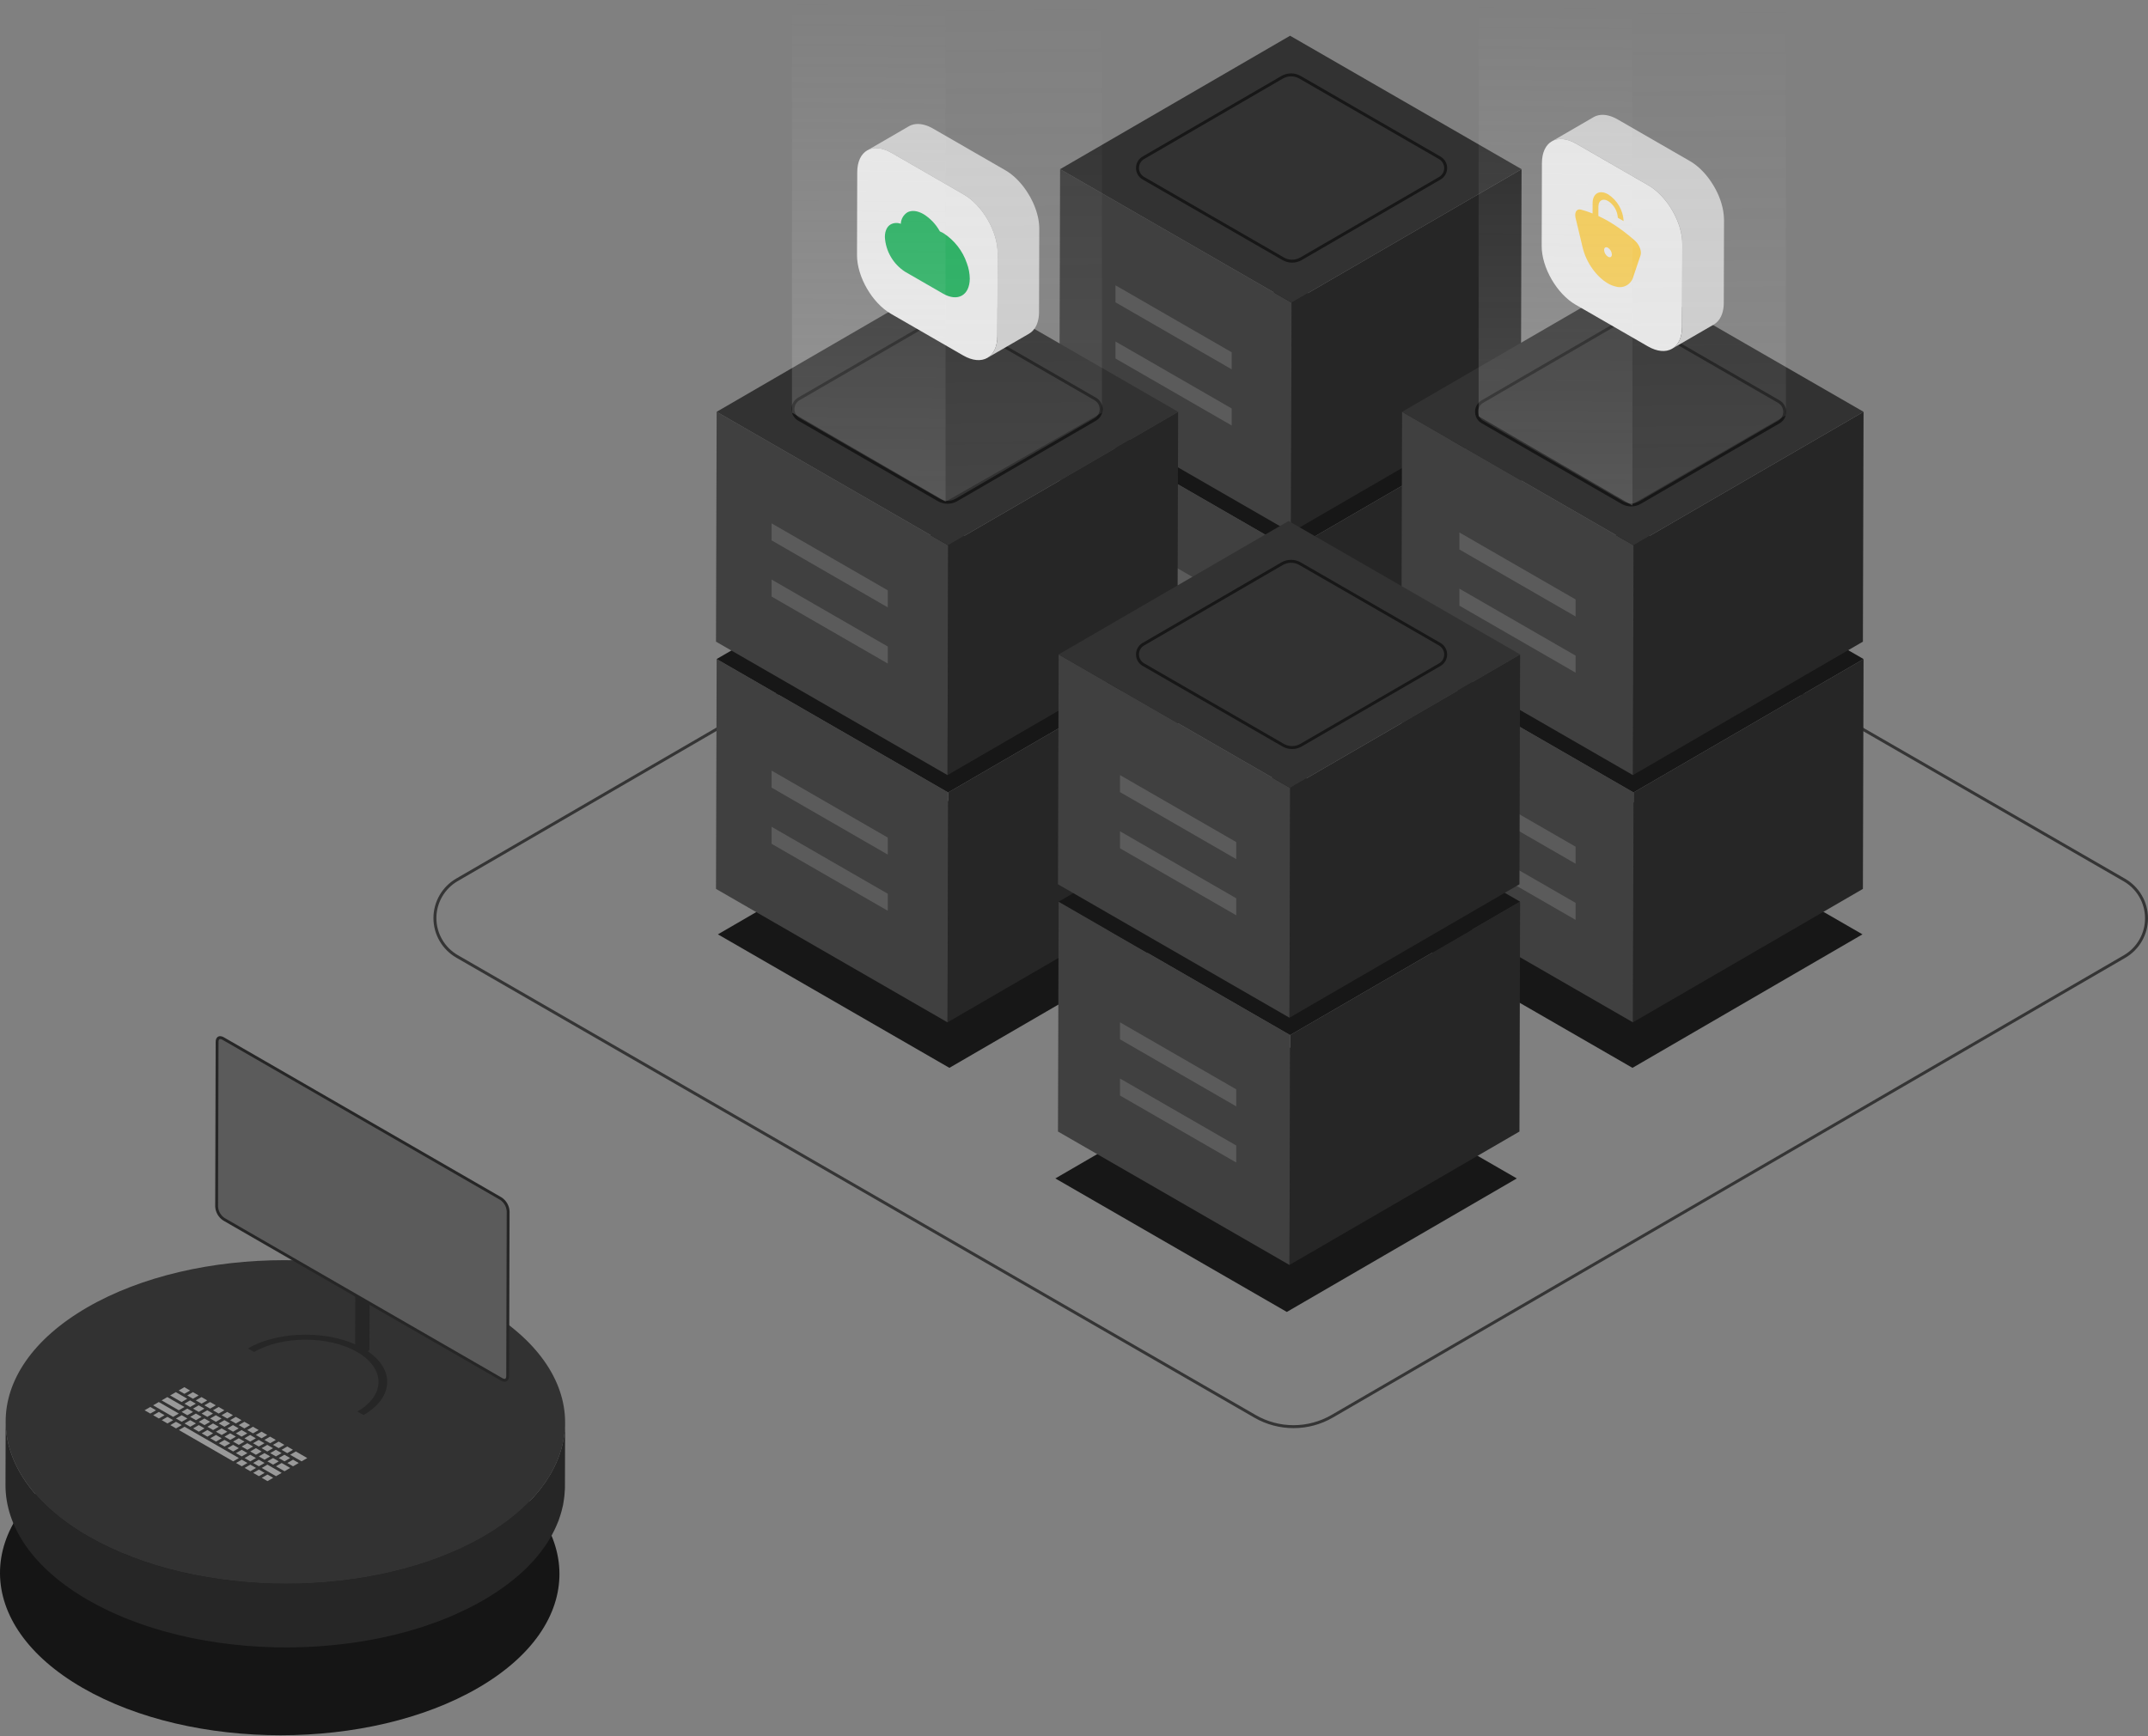 <svg width="783" height="633" viewBox="0 0 783 633" fill="none" xmlns="http://www.w3.org/2000/svg">
    <rect x="0" y="0" width="783" height="633" fill="#808080" stroke="none"/>
    <path d="M552.915 429.678L469.079 478.357L384.695 429.679L468.531 381L552.915 429.678Z" fill="#171717"/>
    <path d="M678.915 340.678L595.079 389.357L510.695 340.679L594.531 292L678.915 340.678Z" fill="#171717"/>
    <path d="M429.915 340.678L346.079 389.357L261.695 340.679L345.531 292L429.915 340.678Z" fill="#171717"/>
    <path d="M173.829 531.999C213.783 555.04 213.993 592.388 174.308 615.422C134.613 638.463 70.052 638.463 30.096 615.422C-9.849 592.39 -10.06 555.04 29.635 531.999C69.321 508.967 133.883 508.967 173.829 531.999Z" fill="#151515"/>
    <path d="M471.524 520.721C466.52 520.725 461.603 519.413 457.267 516.917L166.348 349.189C163.813 347.728 161.708 345.627 160.243 343.097C158.778 340.567 158.004 337.697 158 334.774C157.996 331.852 158.761 328.979 160.219 326.445C161.677 323.911 163.776 321.804 166.307 320.336L455.15 152.712C459.491 150.2 464.419 148.874 469.436 148.867C474.454 148.86 479.385 150.172 483.734 152.671L774.653 320.4C777.187 321.861 779.292 323.962 780.758 326.492C782.223 329.022 782.996 331.893 783 334.815C783.005 337.738 782.239 340.61 780.781 343.144C779.323 345.678 777.224 347.785 774.693 349.254L485.85 516.877C481.498 519.399 476.555 520.725 471.524 520.721ZM469.477 149.942C464.635 149.939 459.879 151.215 455.69 153.641L166.848 321.266C164.481 322.64 162.517 324.611 161.153 326.981C159.789 329.352 159.073 332.039 159.077 334.773C159.081 337.507 159.805 340.192 161.175 342.559C162.546 344.925 164.515 346.891 166.886 348.258L457.806 515.987C461.99 518.391 466.735 519.653 471.563 519.646C476.391 519.639 481.131 518.363 485.309 515.947L774.154 348.323C776.521 346.949 778.485 344.978 779.849 342.608C781.213 340.237 781.929 337.55 781.925 334.815C781.921 332.081 781.197 329.396 779.826 327.03C778.455 324.663 776.485 322.697 774.114 321.331L483.196 153.603C479.024 151.201 474.293 149.939 469.477 149.942Z" fill="#353535"/>
    <path d="M554.65 151.836L554.413 235.648L470.577 284.3L470.815 200.489L554.65 151.836Z" fill="#262626"/>
    <path d="M470.815 200.489L470.577 284.3L386.193 235.649L386.431 151.836L470.815 200.489Z" fill="#404040"/>
    <path d="M554.65 151.837L470.815 200.489L386.431 151.837L470.267 103.184L554.65 151.837Z" fill="#171717"/>
    <path d="M554.65 61.682L554.413 145.495L470.577 194.147L470.815 110.334L554.65 61.682Z" fill="#262626"/>
    <path d="M470.815 110.334L470.577 194.147L386.193 145.496L386.431 61.683L470.815 110.334Z" fill="#404040"/>
    <path d="M554.65 61.682L470.815 110.334L386.431 61.683L470.267 13.031L554.65 61.682Z" fill="#323232"/>
    <path d="M679.312 240.297L679.074 324.11L595.239 372.762L595.477 288.949L679.312 240.297Z" fill="#262626"/>
    <path d="M595.477 288.949L595.239 372.762L510.854 324.111L511.093 240.298L595.477 288.949Z" fill="#404040"/>
    <path d="M679.312 240.297L595.477 288.949L511.093 240.298L594.929 191.646L679.312 240.297Z" fill="#171717"/>
    <path d="M679.312 150.149L679.074 233.962L595.239 282.614L595.477 198.801L679.312 150.149Z" fill="#262626"/>
    <path d="M595.477 198.801L595.239 282.614L510.854 233.963L511.093 150.15L595.477 198.801Z" fill="#404040"/>
    <path d="M679.312 150.149L595.477 198.801L511.093 150.15L594.929 101.498L679.312 150.149Z" fill="#323232"/>
    <path d="M429.457 240.297L429.219 324.11L345.384 372.762L345.622 288.949L429.457 240.297Z" fill="#262626"/>
    <path d="M345.622 288.949L345.384 372.762L261 324.111L261.238 240.298L345.622 288.949Z" fill="#404040"/>
    <path d="M429.457 240.297L345.622 288.949L261.238 240.298L345.073 191.646L429.457 240.297Z" fill="#171717"/>
    <path d="M448.979 128.443V134.66L406.626 110.233V104.027L448.979 128.443Z" fill="#5B5B5B"/>
    <path d="M448.979 148.933V155.14L406.626 130.723V124.517L448.979 148.933Z" fill="#5B5B5B"/>
    <path d="M448.979 218.601V224.807L406.626 200.38V194.174L448.979 218.601Z" fill="#5B5B5B"/>
    <path d="M448.979 239.081V245.287L406.626 220.87V214.664L448.979 239.081Z" fill="#F2F2F2"/>
    <path d="M429.457 150.149L429.219 233.962L345.384 282.614L345.622 198.801L429.457 150.149Z" fill="#262626"/>
    <path d="M345.622 198.801L345.384 282.614L261 233.963L261.238 150.15L345.622 198.801Z" fill="#404040"/>
    <path d="M429.457 150.149L345.622 198.801L261.238 150.15L345.073 101.498L429.457 150.149Z" fill="#323232"/>
    <path d="M574.341 218.563V224.78L531.989 200.353V194.147L574.341 218.563Z" fill="#5B5B5B"/>
    <path d="M574.341 239.054V245.26L531.989 220.844V214.637L574.341 239.054Z" fill="#5B5B5B"/>
    <path d="M574.341 308.721V314.927L531.989 290.5V284.294L574.341 308.721Z" fill="#5B5B5B"/>
    <path d="M574.341 329.201V335.407L531.989 310.991V304.784L574.341 329.201Z" fill="#5B5B5B"/>
    <path d="M554.117 328.762L553.879 412.575L470.043 461.227L470.281 377.414L554.117 328.762Z" fill="#262626"/>
    <path d="M470.281 377.414L470.043 461.227L385.66 412.576L385.897 328.763L470.281 377.414Z" fill="#404040"/>
    <path d="M554.117 328.762L470.281 377.414L385.896 328.763L469.732 280.111L554.117 328.762Z" fill="#171717"/>
    <path d="M554.117 238.614L553.879 322.427L470.043 371.079L470.281 287.266L554.117 238.614Z" fill="#262626"/>
    <path d="M470.281 287.266L470.043 371.079L385.66 322.428L385.897 238.615L470.281 287.266Z" fill="#404040"/>
    <path d="M554.117 238.614L470.281 287.266L385.896 238.615L469.732 189.963L554.117 238.614Z" fill="#323232"/>
    <path d="M323.615 215.24V221.457L281.263 197.029V190.823L323.615 215.24Z" fill="#5B5B5B"/>
    <path d="M323.615 235.73V241.936L281.263 217.52V211.314L323.615 235.73Z" fill="#5B5B5B"/>
    <path d="M323.615 305.398V311.604L281.263 287.177V280.97L323.615 305.398Z" fill="#5B5B5B"/>
    <path d="M323.615 325.877V332.084L281.263 307.667V301.461L323.615 325.877Z" fill="#5B5B5B"/>
    <path d="M450.633 307.03V313.247L408.281 288.82V282.614L450.633 307.03Z" fill="#5B5B5B"/>
    <path d="M450.633 327.521V333.727L408.281 309.311V303.104L450.633 327.521Z" fill="#5B5B5B"/>
    <path d="M450.633 397.188V403.395L408.281 378.967V372.761L450.633 397.188Z" fill="#5B5B5B"/>
    <path d="M450.633 417.668V423.874L408.281 399.458V393.251L450.633 417.668Z" fill="#5B5B5B"/>
    <path d="M594.591 184.65C593.36 184.652 592.15 184.329 591.083 183.714L540.118 154.33C539.382 153.905 538.771 153.296 538.346 152.561C537.921 151.827 537.696 150.994 537.695 150.145C537.694 149.297 537.916 148.463 538.339 147.728C538.762 146.992 539.371 146.38 540.106 145.954L590.693 116.596C591.762 115.978 592.974 115.652 594.209 115.65C595.443 115.648 596.657 115.971 597.727 116.585L648.693 145.97C649.429 146.394 650.04 147.004 650.465 147.739C650.891 148.473 651.115 149.307 651.116 150.155C651.117 151.004 650.895 151.838 650.472 152.573C650.049 153.309 649.439 153.921 648.704 154.347L598.117 183.705C597.046 184.325 595.83 184.651 594.591 184.65ZM594.219 116.725C593.171 116.724 592.141 117 591.234 117.526L540.646 146.883C540.075 147.215 539.601 147.691 539.272 148.263C538.943 148.835 538.77 149.484 538.771 150.144C538.772 150.803 538.947 151.452 539.278 152.023C539.608 152.594 540.084 153.068 540.656 153.398L591.621 182.779C592.527 183.299 593.554 183.572 594.599 183.57C595.644 183.569 596.67 183.293 597.575 182.77L648.169 153.414C648.741 153.083 649.215 152.607 649.544 152.035C649.874 151.462 650.046 150.814 650.045 150.154C650.044 149.494 649.87 148.845 649.539 148.274C649.208 147.703 648.732 147.228 648.159 146.898L597.194 117.515C596.289 116.995 595.263 116.722 594.219 116.725Z" fill="#171717"/>
    <path d="M471.001 273.114C469.77 273.116 468.56 272.793 467.493 272.178L416.525 242.798C415.789 242.374 415.178 241.764 414.753 241.029C414.327 240.295 414.103 239.461 414.102 238.613C414.1 237.764 414.323 236.93 414.746 236.195C415.169 235.459 415.779 234.847 416.513 234.421L467.101 205.063C468.17 204.446 469.383 204.12 470.618 204.119C471.853 204.117 473.066 204.44 474.137 205.056L525.098 234.435C525.834 234.859 526.445 235.469 526.871 236.204C527.296 236.938 527.521 237.772 527.522 238.62C527.523 239.469 527.301 240.302 526.877 241.038C526.454 241.774 525.845 242.386 525.11 242.812L474.522 272.169C473.453 272.788 472.238 273.114 471.001 273.114ZM470.627 205.189C469.579 205.189 468.55 205.465 467.643 205.99L417.056 235.348C416.485 235.68 416.011 236.155 415.682 236.728C415.352 237.3 415.18 237.948 415.18 238.608C415.181 239.268 415.356 239.916 415.687 240.487C416.017 241.059 416.493 241.533 417.065 241.863L468.032 271.248C468.938 271.768 469.965 272.041 471.01 272.039C472.055 272.038 473.082 271.761 473.986 271.238L524.574 241.881C525.145 241.55 525.619 241.074 525.949 240.502C526.278 239.929 526.451 239.281 526.45 238.621C526.449 237.961 526.274 237.312 525.943 236.741C525.612 236.17 525.136 235.695 524.564 235.365L473.599 205.982C472.695 205.462 471.671 205.188 470.627 205.189Z" fill="#171717"/>
    <path d="M345.415 183.681C344.184 183.682 342.973 183.36 341.906 182.745L290.94 153.361C290.205 152.936 289.594 152.326 289.168 151.592C288.743 150.858 288.519 150.024 288.518 149.176C288.516 148.328 288.738 147.494 289.162 146.758C289.585 146.023 290.194 145.411 290.928 144.985L341.516 115.627C342.585 115.009 343.797 114.683 345.032 114.681C346.267 114.68 347.48 115.002 348.551 115.617L399.516 145.001C400.252 145.425 400.864 146.035 401.289 146.769C401.715 147.504 401.939 148.337 401.941 149.186C401.942 150.034 401.72 150.868 401.297 151.604C400.873 152.34 400.264 152.951 399.529 153.378L399.258 152.913L399.529 153.378L348.941 182.736C347.87 183.356 346.653 183.682 345.415 183.681ZM345.043 115.756C343.994 115.755 342.964 116.032 342.058 116.557L291.472 145.914C290.901 146.246 290.427 146.721 290.098 147.294C289.769 147.866 289.596 148.514 289.597 149.174C289.597 149.834 289.772 150.482 290.103 151.053C290.433 151.625 290.909 152.099 291.481 152.429L342.447 181.815C343.353 182.335 344.38 182.608 345.425 182.606C346.47 182.605 347.497 182.328 348.401 181.805L398.988 152.446C399.559 152.115 400.033 151.639 400.362 151.067C400.691 150.495 400.864 149.846 400.863 149.186C400.862 148.526 400.687 147.878 400.356 147.307C400.026 146.736 399.55 146.261 398.978 145.931L348.012 116.547C347.109 116.028 346.085 115.755 345.043 115.756Z" fill="#171717"/>
    <path d="M471.001 95.761C469.77 95.763 468.56 95.439 467.493 94.825L416.525 65.444C415.789 65.02 415.178 64.41 414.753 63.675C414.328 62.941 414.103 62.108 414.102 61.259C414.101 60.41 414.323 59.577 414.747 58.841C415.17 58.105 415.78 57.494 416.514 57.067L467.101 27.711C468.17 27.092 469.382 26.766 470.617 26.764C471.852 26.762 473.066 27.085 474.137 27.7L525.098 57.085C525.834 57.509 526.445 58.119 526.87 58.853C527.295 59.588 527.52 60.421 527.521 61.269C527.522 62.117 527.3 62.951 526.877 63.687C526.454 64.422 525.844 65.034 525.11 65.46L474.527 94.818C473.455 95.438 472.239 95.764 471.001 95.761ZM470.628 27.835C469.58 27.834 468.55 28.111 467.644 28.637L417.056 57.997C416.485 58.328 416.011 58.804 415.682 59.376C415.352 59.948 415.179 60.597 415.18 61.257C415.181 61.917 415.356 62.565 415.687 63.136C416.017 63.707 416.493 64.182 417.065 64.512L468.032 93.896C468.937 94.417 469.965 94.69 471.01 94.689C472.055 94.687 473.081 94.411 473.986 93.888L524.573 64.531C525.145 64.2 525.619 63.724 525.948 63.151C526.277 62.579 526.45 61.931 526.449 61.271C526.448 60.611 526.273 59.963 525.942 59.392C525.611 58.82 525.136 58.346 524.564 58.016L473.599 28.631C472.696 28.112 471.671 27.838 470.628 27.839V27.835Z" fill="#171717"/>
    <path d="M378.834 82.934C378.834 82.735 378.819 82.535 378.806 82.335C378.806 82.243 378.792 82.151 378.784 82.059L378.774 81.941C378.774 81.871 378.765 81.801 378.758 81.726C378.739 81.524 378.716 81.322 378.69 81.119C378.665 80.913 378.634 80.705 378.602 80.496V80.478V80.452C378.572 80.259 378.539 80.065 378.502 79.87C378.461 79.655 378.418 79.44 378.371 79.225C378.353 79.148 378.334 79.07 378.317 78.994L378.284 78.858C378.263 78.764 378.242 78.67 378.219 78.575C378.165 78.356 378.107 78.136 378.045 77.917C378.001 77.757 377.953 77.594 377.905 77.436C377.896 77.406 377.888 77.376 377.878 77.346C377.869 77.316 377.862 77.29 377.854 77.262C377.788 77.047 377.72 76.832 377.648 76.617C377.576 76.402 377.504 76.195 377.427 75.984C377.413 75.945 377.398 75.906 377.383 75.867L377.347 75.771C377.298 75.64 377.249 75.508 377.199 75.378C377.12 75.175 377.039 74.975 376.956 74.774C376.896 74.63 376.832 74.486 376.77 74.344L376.738 74.269L376.702 74.185C376.614 73.985 376.523 73.785 376.429 73.587C376.326 73.372 376.22 73.149 376.112 72.932L376.06 72.833C376.039 72.79 376.016 72.747 375.993 72.704C375.905 72.53 375.818 72.358 375.726 72.186C375.612 71.971 375.489 71.763 375.37 71.552C375.308 71.444 375.249 71.337 375.186 71.229C375.161 71.187 375.138 71.144 375.113 71.102C375.006 70.917 374.885 70.742 374.773 70.564C374.608 70.296 374.45 70.026 374.272 69.767C374.245 69.725 374.22 69.681 374.192 69.64C373.94 69.263 373.679 68.887 373.41 68.528V68.522C373.23 68.278 373.045 68.035 372.858 67.798C372.706 67.605 372.552 67.415 372.396 67.227L372.386 67.216L372.379 67.206C372.221 67.017 372.061 66.83 371.899 66.646C371.738 66.462 371.576 66.287 371.416 66.108C371.39 66.08 371.362 66.053 371.336 66.025L371.252 65.938C371.138 65.817 371.024 65.695 370.907 65.577C370.735 65.4 370.56 65.228 370.384 65.059C370.33 65.008 370.276 64.959 370.221 64.909L370.097 64.793C370.011 64.713 369.925 64.631 369.838 64.553C369.655 64.388 369.471 64.228 369.285 64.071C369.205 64.004 369.124 63.94 369.043 63.873L368.917 63.765C368.855 63.716 368.795 63.664 368.734 63.616C368.553 63.474 368.372 63.335 368.189 63.201C368.057 63.105 367.926 63.012 367.793 62.92L367.717 62.866L367.649 62.818C367.475 62.699 367.299 62.583 367.122 62.47C366.946 62.358 366.771 62.25 366.598 62.148L366.475 62.077L340.15 46.9C340.018 46.823 339.886 46.749 339.755 46.678C339.585 46.587 339.415 46.499 339.246 46.414C339.138 46.361 339.03 46.312 338.922 46.262L338.841 46.223C338.808 46.209 338.776 46.192 338.745 46.178C338.577 46.106 338.411 46.035 338.247 45.963C338.079 45.896 337.912 45.833 337.746 45.775L337.661 45.747L337.573 45.729C337.46 45.692 337.348 45.653 337.236 45.622C337.063 45.57 336.892 45.523 336.723 45.481C336.641 45.461 336.56 45.444 336.48 45.426L336.372 45.402C336.319 45.392 336.264 45.378 336.215 45.367C336.03 45.331 335.849 45.301 335.67 45.278C335.562 45.263 335.454 45.255 335.346 45.244L335.231 45.232C335.195 45.232 335.158 45.224 335.123 45.222C334.926 45.208 334.731 45.201 334.54 45.202C334.455 45.202 334.373 45.211 334.289 45.214L334.095 45.223C334.029 45.223 333.96 45.223 333.896 45.232C333.655 45.255 333.416 45.291 333.179 45.34H333.166C333.114 45.351 333.065 45.37 333.013 45.382C332.775 45.433 332.541 45.498 332.31 45.576C332.292 45.582 332.276 45.593 332.257 45.6C331.927 45.718 331.608 45.865 331.304 46.04L316.117 54.851C316.421 54.676 316.739 54.529 317.069 54.411C317.315 54.323 317.567 54.252 317.823 54.196C317.876 54.184 317.924 54.163 317.977 54.154C318.283 54.093 318.594 54.054 318.905 54.036C318.97 54.036 319.035 54.03 319.099 54.027C319.414 54.014 319.73 54.021 320.044 54.046L320.159 54.058C320.505 54.091 320.849 54.144 321.189 54.216L321.297 54.24C321.666 54.322 322.031 54.424 322.39 54.545L322.466 54.57C322.853 54.702 323.247 54.86 323.646 55.042L323.727 55.08C324.131 55.268 324.542 55.478 324.958 55.718L351.282 70.895C351.702 71.138 352.117 71.401 352.525 71.684L352.6 71.737C352.979 72.003 353.355 72.285 353.725 72.583L353.849 72.684C354.208 72.978 354.56 73.285 354.906 73.606L355.028 73.72C355.378 74.051 355.722 74.394 356.06 74.749L356.143 74.837C356.502 75.219 356.852 75.616 357.193 76.025L357.205 76.039C357.554 76.459 357.891 76.889 358.218 77.33V77.335C358.516 77.739 358.802 78.154 359.079 78.574C359.253 78.836 359.417 79.106 359.581 79.374C359.719 79.596 359.861 79.816 359.993 80.041C360.056 80.149 360.116 80.257 360.177 80.37C360.392 80.75 360.608 81.133 360.801 81.522C360.823 81.564 360.846 81.606 360.867 81.65C361.107 82.124 361.334 82.604 361.545 83.087L361.577 83.161C361.784 83.635 361.977 84.112 362.155 84.591L362.19 84.686C362.371 85.177 362.537 85.67 362.687 86.164C362.695 86.193 362.703 86.222 362.712 86.251C362.854 86.725 362.981 87.201 363.092 87.674L363.124 87.809C363.232 88.299 363.333 88.787 363.411 89.272V89.294C363.489 89.784 363.546 90.27 363.587 90.754L363.597 90.871C363.635 91.354 363.656 91.832 363.655 92.305L363.569 122.512C363.569 122.983 363.544 123.437 363.504 123.874L363.491 123.991C363.452 124.391 363.395 124.777 363.322 125.148C363.313 125.198 363.303 125.248 363.292 125.297C363.221 125.645 363.132 125.988 363.026 126.327C363.007 126.39 362.985 126.45 362.965 126.511C362.866 126.811 362.75 127.106 362.62 127.394C362.605 127.427 362.593 127.462 362.578 127.493C362.432 127.805 362.265 128.107 362.078 128.397C362.054 128.434 362.028 128.467 362.003 128.504C361.854 128.725 361.693 128.938 361.52 129.141C361.458 129.213 361.393 129.281 361.33 129.35C361.182 129.508 361.027 129.659 360.863 129.8C360.796 129.86 360.731 129.92 360.662 129.975C360.435 130.158 360.195 130.325 359.943 130.474L375.131 121.663C375.382 121.514 375.622 121.347 375.849 121.163C375.918 121.108 375.983 121.048 376.049 120.99C376.213 120.848 376.369 120.697 376.517 120.538C376.581 120.469 376.645 120.402 376.706 120.33C376.88 120.127 377.042 119.914 377.19 119.693C377.215 119.656 377.242 119.624 377.265 119.585L377.283 119.561C377.457 119.288 377.614 119.004 377.752 118.712L377.765 118.681C377.78 118.65 377.792 118.616 377.806 118.584C377.891 118.397 377.975 118.206 378.051 118.006C378.087 117.906 378.119 117.801 378.153 117.699C378.172 117.637 378.194 117.578 378.213 117.517C378.233 117.456 378.251 117.409 378.267 117.352C378.327 117.147 378.383 116.936 378.433 116.719C378.45 116.642 378.464 116.562 378.48 116.484L378.51 116.337C378.525 116.262 378.542 116.189 378.555 116.111C378.588 115.917 378.618 115.72 378.643 115.518C378.657 115.411 378.668 115.293 378.679 115.179C378.679 115.14 378.687 115.101 378.69 115.062C378.694 115.024 378.701 114.969 378.706 114.92C378.722 114.729 378.734 114.534 378.742 114.335C378.751 114.136 378.755 113.938 378.756 113.735V113.7L378.842 83.492C378.842 83.307 378.84 83.121 378.834 82.934Z" fill="#CCCCCC"/>
    <path d="M351.279 70.891C358.136 74.844 363.681 84.435 363.66 92.303L363.573 122.511C363.551 130.387 357.972 133.563 351.113 129.61L324.788 114.432C317.924 110.475 312.379 100.879 312.401 93.008L312.486 62.8C312.509 54.932 318.087 51.756 324.954 55.713L351.279 70.891Z" fill="#E6E6E6"/>
    <path d="M352.458 96.015C350.932 91.482 347.91 87.6 343.887 85.005C343.473 84.766 343.045 84.552 342.605 84.365L342.509 84.199C341.102 81.697 339.084 79.59 336.644 78.075C334.519 76.851 332.394 76.543 330.754 77.43C330.048 77.882 329.463 78.498 329.047 79.225C328.631 79.952 328.397 80.769 328.365 81.605C327.786 81.378 327.165 81.275 326.543 81.304C325.922 81.334 325.314 81.494 324.759 81.775C323.358 82.519 322.561 84.199 322.558 86.435C322.703 88.973 323.445 91.442 324.725 93.64C326.006 95.838 327.787 97.703 329.926 99.083L343.783 107.073C349.106 110.141 353.449 107.709 353.508 101.621C353.483 99.706 353.128 97.81 352.458 96.015Z" fill="#27AE60"/>
    <path d="M628.415 79.612C628.408 79.413 628.4 79.213 628.387 79.013C628.381 78.922 628.372 78.83 628.365 78.738L628.356 78.62C628.349 78.55 628.346 78.48 628.338 78.411C628.319 78.209 628.297 78.006 628.272 77.803C628.245 77.597 628.216 77.389 628.182 77.18V77.162V77.136C628.151 76.943 628.117 76.749 628.082 76.554C628.041 76.339 627.997 76.124 627.95 75.909C627.933 75.832 627.914 75.754 627.896 75.678L627.864 75.542C627.842 75.448 627.821 75.354 627.799 75.259C627.744 75.044 627.691 74.821 627.625 74.601C627.581 74.441 627.533 74.278 627.484 74.12L627.458 74.03C627.45 74.002 627.442 73.974 627.434 73.946C627.368 73.731 627.3 73.516 627.228 73.301C627.156 73.086 627.084 72.875 627.012 72.668C626.998 72.629 626.982 72.591 626.968 72.551C626.954 72.511 626.944 72.487 626.932 72.455C626.883 72.324 626.835 72.193 626.784 72.062C626.705 71.859 626.625 71.659 626.541 71.458C626.48 71.314 626.418 71.17 626.355 71.028L626.323 70.953C626.31 70.925 626.299 70.897 626.286 70.87C626.198 70.669 626.108 70.47 626.014 70.271C625.911 70.051 625.803 69.833 625.691 69.616C625.675 69.582 625.656 69.55 625.64 69.517C625.624 69.483 625.595 69.431 625.573 69.388C625.485 69.216 625.398 69.042 625.306 68.87C625.191 68.655 625.069 68.447 624.949 68.236C624.887 68.128 624.828 68.02 624.766 67.913C624.741 67.87 624.718 67.827 624.693 67.785C624.586 67.601 624.465 67.425 624.353 67.247C624.187 66.979 624.03 66.709 623.852 66.45C623.824 66.408 623.8 66.364 623.772 66.323C623.52 65.946 623.259 65.575 622.991 65.211V65.205C622.811 64.96 622.626 64.718 622.439 64.481C622.287 64.288 622.132 64.098 621.976 63.91L621.967 63.899L621.96 63.889C621.801 63.7 621.642 63.513 621.479 63.329C621.317 63.145 621.156 62.969 620.997 62.791C620.97 62.762 620.943 62.735 620.916 62.707C620.889 62.679 620.861 62.649 620.833 62.62C620.719 62.498 620.605 62.377 620.488 62.258C620.315 62.083 620.14 61.91 619.964 61.741C619.911 61.69 619.856 61.641 619.802 61.59L619.669 61.467C619.583 61.386 619.497 61.304 619.409 61.226C619.227 61.061 619.044 60.901 618.858 60.745C618.777 60.677 618.696 60.613 618.615 60.547L618.489 60.44C618.428 60.39 618.368 60.339 618.305 60.29C618.125 60.148 617.943 60.009 617.766 59.875C617.635 59.779 617.503 59.687 617.37 59.594L617.295 59.54L617.227 59.492C617.052 59.373 616.876 59.256 616.699 59.145C616.522 59.033 616.35 58.929 616.175 58.822L616.053 58.751L589.727 43.574C589.596 43.498 589.463 43.423 589.333 43.352C589.162 43.261 588.993 43.173 588.823 43.09C588.716 43.035 588.608 42.982 588.5 42.936L588.418 42.897L588.324 42.852C588.157 42.781 587.991 42.711 587.826 42.642C587.658 42.575 587.49 42.512 587.324 42.453L587.239 42.426L587.163 42.401C587.055 42.363 586.937 42.324 586.826 42.293C586.654 42.241 586.483 42.194 586.313 42.152C586.231 42.132 586.15 42.115 586.069 42.097L585.962 42.074C585.91 42.063 585.854 42.049 585.804 42.039C585.621 42.002 585.44 41.974 585.266 41.949C585.158 41.934 585.05 41.926 584.943 41.915L584.827 41.904C584.791 41.904 584.753 41.895 584.72 41.893C584.521 41.879 584.328 41.872 584.136 41.873C584.051 41.873 583.969 41.882 583.885 41.885L583.691 41.894C583.624 41.894 583.556 41.894 583.491 41.904C583.25 41.927 583.011 41.962 582.774 42.011H582.761C582.709 42.022 582.661 42.041 582.61 42.053C582.372 42.104 582.137 42.169 581.906 42.247C581.887 42.253 581.871 42.264 581.852 42.271C581.522 42.389 581.204 42.537 580.9 42.711L565.713 51.522C566.017 51.348 566.336 51.201 566.665 51.082C566.912 50.995 567.164 50.923 567.419 50.867C567.471 50.855 567.519 50.835 567.572 50.825C567.879 50.764 568.189 50.725 568.502 50.707C568.566 50.707 568.631 50.701 568.695 50.699C569.01 50.686 569.326 50.692 569.64 50.717L569.755 50.729C570.101 50.762 570.445 50.815 570.785 50.887L570.893 50.911C571.262 50.993 571.627 51.095 571.986 51.216L572.062 51.241C572.45 51.374 572.845 51.532 573.247 51.713L573.328 51.751C573.733 51.939 574.143 52.15 574.559 52.389L600.884 67.567C601.303 67.809 601.718 68.073 602.126 68.355L602.201 68.408C602.582 68.673 602.957 68.955 603.326 69.254L603.451 69.355C603.81 69.649 604.161 69.957 604.506 70.277L604.629 70.391C604.98 70.722 605.324 71.065 605.661 71.421L605.744 71.508C606.103 71.891 606.453 72.285 606.794 72.691L606.806 72.705C607.155 73.124 607.493 73.555 607.819 73.996V74.002C608.117 74.404 608.402 74.82 608.681 75.24C608.856 75.502 609.018 75.771 609.184 76.039C609.321 76.262 609.463 76.481 609.596 76.707C609.658 76.815 609.717 76.922 609.78 77.03C609.995 77.411 610.211 77.793 610.403 78.182C610.425 78.225 610.449 78.267 610.47 78.31C610.709 78.784 610.935 79.264 611.148 79.747L611.179 79.821C611.386 80.296 611.578 80.773 611.757 81.252L611.793 81.346C611.972 81.838 612.138 82.331 612.288 82.824L612.314 82.911C612.458 83.386 612.584 83.861 612.694 84.335C612.705 84.379 612.716 84.425 612.726 84.47C612.833 84.959 612.935 85.448 613.012 85.933V85.955C613.09 86.444 613.149 86.93 613.189 87.414L613.198 87.531C613.236 88.014 613.257 88.493 613.256 88.965L613.17 119.172C613.17 119.645 613.146 120.097 613.105 120.534C613.105 120.574 613.097 120.612 613.093 120.651C613.052 121.052 612.996 121.438 612.924 121.809C612.914 121.859 612.904 121.909 612.894 121.958C612.822 122.317 612.733 122.66 612.628 122.989C612.608 123.05 612.587 123.111 612.566 123.173C612.467 123.472 612.351 123.767 612.22 124.055C612.206 124.087 612.194 124.122 612.178 124.155C612.033 124.466 611.866 124.768 611.68 125.057C611.656 125.095 611.628 125.127 611.603 125.165C611.455 125.386 611.294 125.599 611.121 125.801C611.059 125.873 610.995 125.941 610.93 126.01C610.783 126.169 610.627 126.319 610.464 126.461C610.397 126.52 610.331 126.58 610.262 126.635C610.036 126.819 609.795 126.986 609.544 127.134L624.731 118.324C624.983 118.175 625.223 118.008 625.45 117.824C625.518 117.769 625.584 117.708 625.651 117.65C625.814 117.508 625.97 117.357 626.118 117.199C626.182 117.131 626.247 117.063 626.308 116.991C626.481 116.788 626.642 116.575 626.791 116.353C626.815 116.317 626.843 116.284 626.867 116.246L626.884 116.221C627.058 115.948 627.215 115.665 627.353 115.372L627.367 115.341C627.381 115.311 627.393 115.277 627.407 115.245C627.493 115.057 627.577 114.867 627.651 114.667C627.689 114.567 627.719 114.461 627.759 114.359C627.779 114.298 627.8 114.239 627.819 114.177C627.839 114.116 627.857 114.07 627.874 114.013C627.934 113.808 627.989 113.596 628.039 113.379C628.057 113.303 628.07 113.222 628.086 113.145C628.097 113.096 628.107 113.047 628.116 112.997C628.13 112.922 628.148 112.849 628.162 112.771C628.195 112.578 628.224 112.381 628.25 112.179C628.264 112.071 628.274 111.953 628.286 111.839C628.286 111.8 628.294 111.761 628.297 111.723C628.301 111.684 628.308 111.629 628.312 111.582C628.328 111.389 628.339 111.195 628.348 110.996C628.357 110.797 628.361 110.599 628.362 110.395V110.36L628.448 80.152C628.423 79.986 628.42 79.8 628.415 79.612Z" fill="#CCCCCC"/>
    <path d="M600.86 67.57C607.716 71.523 613.262 81.115 613.239 88.982L613.154 119.19C613.131 127.065 607.553 130.242 600.693 126.289L574.368 111.111C567.505 107.154 561.96 97.558 561.982 89.687L562.068 59.479C562.09 51.612 567.669 48.436 574.535 52.392L600.86 67.57Z" fill="#E6E6E6"/>
    <path d="M596.086 87.847C594.692 86.599 593.278 85.436 591.844 84.36C591.137 83.822 590.432 83.318 589.725 82.829C588.55 82.038 587.362 81.271 586.187 80.594C585.011 79.918 583.823 79.312 582.648 78.749L582.658 75.323C582.664 73.081 584.254 72.177 586.212 73.303C587.24 73.97 588.095 74.87 588.708 75.93C589.321 76.991 589.674 78.18 589.739 79.403L591.859 80.625C591.756 78.67 591.191 76.767 590.211 75.071C589.231 73.376 587.863 71.936 586.219 70.87C583.095 69.068 580.552 70.514 580.543 74.097L580.532 77.832C579.147 77.271 577.728 76.801 576.283 76.423C575.056 76.115 574.207 76.916 574.208 78.38C574.212 78.732 574.253 79.084 574.332 79.427L576.923 90.291C578.226 95.769 582.025 100.974 586.123 103.337C587.041 103.881 588.039 104.277 589.081 104.51C589.729 104.692 590.408 104.744 591.077 104.662C591.746 104.581 592.392 104.367 592.977 104.034C593.563 103.701 594.076 103.255 594.487 102.722C594.899 102.189 595.2 101.579 595.373 100.929L598.019 93.09C598.488 91.637 597.658 89.325 596.086 87.847ZM586.15 93.599C585.739 93.332 585.397 92.972 585.152 92.548C584.907 92.124 584.765 91.648 584.739 91.159C584.739 90.261 585.379 89.901 586.16 90.351C586.571 90.618 586.913 90.978 587.158 91.402C587.403 91.826 587.544 92.302 587.57 92.791C587.571 93.687 586.931 94.049 586.15 93.599Z" fill="#F2C955"/>
    <path d="M595.002 1H651.012V151.415L595.002 183.854V1Z" fill="url(#paint0_linear_653_1314)"/>
    <path d="M595.035 1H538.993V151.798L595.035 184.32V1Z" fill="url(#paint1_linear_653_1314)"/>
    <path d="M344.695 0H401.695V150.451L344.695 182.898V0Z" fill="url(#paint2_linear_653_1314)"/>
    <path d="M344.695 0H288.695V150.451L344.695 182.898V0Z" fill="url(#paint3_linear_653_1314)"/>
    <g clip-path="url(#clip0_653_1314)">
        <path d="M205.922 520.555C205.893 521.068 205.863 521.58 205.811 522.092C205.767 522.538 205.707 522.984 205.643 523.43C205.572 523.939 205.496 524.448 205.402 524.956C205.32 525.405 205.222 525.853 205.122 526.301C205.01 526.798 204.892 527.294 204.757 527.788C204.636 528.237 204.502 528.685 204.363 529.132C204.211 529.625 204.051 530.116 203.875 530.607C203.719 531.046 203.551 531.484 203.377 531.922C203.172 532.438 202.955 532.952 202.726 533.465C202.534 533.895 202.333 534.324 202.125 534.752C201.875 535.263 201.61 535.771 201.336 536.279C201.113 536.691 200.886 537.104 200.647 537.514C200.295 538.118 199.918 538.719 199.53 539.318C199.294 539.682 199.067 540.046 198.818 540.41C198.364 541.072 197.875 541.727 197.378 542.381C197.146 542.687 196.931 542.996 196.689 543.3C196.576 543.442 196.455 543.582 196.341 543.723C195.809 544.377 195.255 545.026 194.679 545.67C194.523 545.845 194.367 546.021 194.211 546.196C193.529 546.94 192.819 547.678 192.081 548.409C191.948 548.541 191.806 548.669 191.672 548.801C191.108 549.346 190.519 549.886 189.923 550.422C189.445 550.852 188.953 551.278 188.455 551.702C187.993 552.095 187.527 552.486 187.049 552.873C186.528 553.293 185.994 553.705 185.453 554.121C184.955 554.502 184.454 554.882 183.937 555.257C183.376 555.664 182.797 556.066 182.214 556.467C181.678 556.836 181.141 557.204 180.587 557.566C179.984 557.961 179.362 558.347 178.738 558.737C177.956 559.22 177.188 559.707 176.375 560.178C174.851 561.062 173.278 561.902 171.683 562.719C171.224 562.954 170.758 563.181 170.295 563.411C169.053 564.023 167.792 564.616 166.513 565.189C166.082 565.382 165.656 565.582 165.221 565.77C163.554 566.492 161.859 567.183 160.136 567.841C159.832 567.956 159.521 568.061 159.215 568.175C157.757 568.715 156.282 569.232 154.789 569.726C154.177 569.928 153.561 570.127 152.943 570.322C152.12 570.581 151.292 570.833 150.459 571.077C149.758 571.285 149.054 571.487 148.347 571.683C147.505 571.916 146.659 572.141 145.808 572.359C145.096 572.542 144.383 572.723 143.665 572.899C142.803 573.107 141.935 573.304 141.066 573.498C140.346 573.659 139.628 573.82 138.904 573.97C138.019 574.154 137.13 574.325 136.238 574.494C135.554 574.625 134.871 574.754 134.182 574.879C132.271 575.216 130.35 575.527 128.414 575.798C128.142 575.836 127.867 575.865 127.594 575.902C125.908 576.129 124.214 576.331 122.511 576.507C121.864 576.574 121.216 576.638 120.567 576.697C119.477 576.798 118.383 576.889 117.287 576.969C116.597 577.021 115.907 577.07 115.215 577.113C114.077 577.183 112.938 577.236 111.797 577.285C111.149 577.312 110.5 577.345 109.85 577.365C108.861 577.396 107.871 577.408 106.882 577.422C106.185 577.432 105.488 577.45 104.791 577.452C103.728 577.452 102.664 577.436 101.601 577.419C100.976 577.41 100.348 577.41 99.722 577.393C98.751 577.368 97.781 577.321 96.81 577.279C96.127 577.25 95.444 577.232 94.761 577.195C93.711 577.137 92.664 577.057 91.616 576.981C91.019 576.938 90.418 576.907 89.824 576.857C88.562 576.753 87.306 576.624 86.051 576.493C85.672 576.454 85.291 576.424 84.913 576.382C83.281 576.2 81.657 575.994 80.041 575.766C79.784 575.73 79.53 575.684 79.274 575.646C77.881 575.443 76.492 575.23 75.112 574.991C74.539 574.892 73.967 574.776 73.394 574.671C72.34 574.477 71.286 574.285 70.241 574.072C69.693 573.959 69.152 573.833 68.606 573.715C67.46 573.467 66.315 573.214 65.179 572.942C64.544 572.79 63.916 572.627 63.285 572.467C62.249 572.203 61.218 571.933 60.195 571.649C59.611 571.488 59.031 571.32 58.451 571.152C56.828 570.679 55.223 570.181 53.635 569.657C53.352 569.563 53.062 569.478 52.782 569.382C50.96 568.764 49.163 568.104 47.392 567.415C46.67 567.134 45.956 566.843 45.243 566.55C44.679 566.318 44.112 566.091 43.554 565.851C42.754 565.508 41.967 565.149 41.18 564.79C40.665 564.555 40.144 564.327 39.635 564.085C38.774 563.677 37.931 563.25 37.088 562.823C36.672 562.613 36.247 562.411 35.835 562.195C34.589 561.543 33.364 560.872 32.16 560.18C12.062 548.587 2.023 533.373 2.066 518.18L2 541.407C1.957 556.599 11.999 571.814 32.096 583.404C33.298 584.097 34.523 584.768 35.77 585.418C36.186 585.635 36.614 585.839 37.035 586.052C37.874 586.477 38.714 586.902 39.572 587.308C40.081 587.55 40.603 587.777 41.118 588.014C41.905 588.373 42.691 588.731 43.49 589.074C44.049 589.314 44.617 589.542 45.183 589.775C45.726 589.998 46.26 590.232 46.809 590.449C46.978 590.515 47.157 590.572 47.329 590.638C49.1 591.328 50.897 591.99 52.723 592.607C53.001 592.701 53.285 592.785 53.563 592.878C55.154 593.405 56.764 593.904 58.393 594.376C58.663 594.455 58.923 594.548 59.194 594.625C59.503 594.712 59.819 594.786 60.131 594.873C61.156 595.157 62.188 595.427 63.226 595.691C63.855 595.85 64.481 596.013 65.114 596.165C66.25 596.437 67.396 596.691 68.545 596.938C68.975 597.032 69.398 597.139 69.829 597.228C69.945 597.252 70.063 597.271 70.179 597.295C71.221 597.509 72.276 597.7 73.33 597.894C73.903 597.998 74.472 598.115 75.048 598.214C76.428 598.452 77.817 598.666 79.209 598.87C79.454 598.905 79.695 598.95 79.938 598.985L79.976 598.989C81.593 599.217 83.217 599.423 84.847 599.606C85.231 599.648 85.617 599.678 86.002 599.718C87.252 599.849 88.501 599.978 89.755 600.082L89.852 600.092C90.42 600.139 90.992 600.166 91.561 600.208C92.606 600.283 93.651 600.364 94.699 600.42C95.376 600.457 96.058 600.476 96.737 600.505C97.709 600.546 98.68 600.593 99.653 600.619C99.735 600.619 99.815 600.626 99.896 600.628C100.45 600.642 101.005 600.636 101.559 600.645C102.613 600.661 103.668 600.68 104.722 600.677C105.422 600.677 106.12 600.658 106.819 600.648C107.808 600.634 108.798 600.621 109.787 600.591C109.971 600.585 110.152 600.586 110.338 600.58C110.8 600.564 111.26 600.528 111.721 600.51C112.867 600.462 114.013 600.406 115.153 600.338C115.842 600.295 116.528 600.245 117.216 600.195C118.313 600.114 119.406 600.024 120.497 599.922C120.878 599.887 121.263 599.865 121.642 599.827C121.909 599.801 122.172 599.76 122.439 599.732C124.136 599.556 125.827 599.354 127.51 599.129C127.788 599.091 128.067 599.062 128.343 599.025C130.279 598.754 132.2 598.443 134.11 598.106C134.288 598.074 134.47 598.054 134.648 598.02C135.156 597.928 135.656 597.818 136.163 597.722C137.055 597.552 137.946 597.382 138.83 597.198C139.554 597.047 140.271 596.885 140.989 596.725C141.86 596.531 142.729 596.334 143.593 596.126C144.311 595.952 145.023 595.77 145.735 595.586C146.587 595.367 147.434 595.141 148.277 594.91C148.985 594.714 149.688 594.513 150.388 594.306C151.221 594.061 152.048 593.809 152.871 593.551C153.23 593.437 153.6 593.336 153.956 593.22C154.216 593.137 154.461 593.038 154.718 592.953C156.209 592.46 157.682 591.944 159.137 591.405C159.446 591.29 159.762 591.185 160.066 591.068C161.79 590.413 163.485 589.723 165.15 588.997C165.585 588.809 166.009 588.611 166.439 588.418C167.72 587.844 168.981 587.251 170.224 586.638C170.688 586.409 171.152 586.182 171.61 585.947C173.206 585.13 174.779 584.291 176.304 583.406C176.723 583.163 177.137 582.919 177.548 582.672C177.932 582.441 178.287 582.2 178.663 581.966C179.288 581.578 179.913 581.189 180.516 580.794C181.07 580.43 181.606 580.066 182.142 579.695C182.724 579.294 183.304 578.893 183.865 578.485C184.381 578.11 184.882 577.73 185.381 577.35C185.922 576.934 186.459 576.521 186.98 576.101C187.458 575.716 187.921 575.326 188.381 574.935C188.881 574.51 189.375 574.083 189.854 573.651C190.05 573.475 190.265 573.303 190.458 573.125C190.85 572.761 191.223 572.397 191.603 572.033C191.739 571.902 191.88 571.773 192.013 571.641C192.753 570.913 193.463 570.176 194.141 569.43C194.303 569.253 194.458 569.076 194.616 568.899C195.191 568.255 195.744 567.607 196.276 566.954C196.39 566.813 196.51 566.674 196.622 566.532C196.674 566.467 196.732 566.403 196.783 566.337C196.972 566.098 197.13 565.852 197.313 565.612C197.81 564.958 198.299 564.303 198.753 563.642C199.001 563.278 199.228 562.913 199.464 562.549C199.851 561.95 200.229 561.35 200.581 560.745C200.678 560.58 200.793 560.417 200.886 560.252C201.025 560.007 201.136 559.757 201.27 559.51C201.544 559.003 201.809 558.494 202.059 557.983C202.267 557.555 202.468 557.126 202.66 556.696C202.889 556.183 203.106 555.669 203.311 555.153C203.403 554.923 203.515 554.694 203.602 554.463C203.68 554.255 203.735 554.047 203.81 553.839C203.985 553.348 204.146 552.856 204.299 552.363C204.437 551.916 204.571 551.469 204.693 551.02C204.826 550.525 204.944 550.029 205.057 549.533C205.117 549.265 205.199 548.999 205.253 548.73C205.289 548.55 205.305 548.366 205.338 548.188C205.432 547.679 205.508 547.17 205.578 546.659C205.641 546.215 205.702 545.77 205.747 545.324C205.799 544.812 205.829 544.299 205.857 543.786C205.874 543.486 205.913 543.187 205.922 542.888C205.93 542.588 205.935 542.291 205.936 541.993L206.001 518.767C205.998 519.36 205.954 519.957 205.922 520.555Z" fill="#262626"/>
        <path d="M175.895 476.755C215.849 499.795 216.059 537.143 176.374 560.178C136.679 583.218 72.118 583.218 32.162 560.178C-7.783 537.145 -7.994 499.795 31.701 476.755C71.387 453.722 135.949 453.722 175.895 476.755Z" fill="#323232"/>
        <path d="M97.413 523.22L95.343 524.421L93.26 523.22L95.33 522.019L97.413 523.22Z" fill="#999999"/>
        <path d="M94.287 521.418L92.217 522.619L90.134 521.418L92.204 520.216L94.287 521.418Z" fill="#999999"/>
        <path d="M100.538 525.022L98.468 526.224L96.385 525.022L98.455 523.821L100.538 525.022Z" fill="#999999"/>
        <path d="M96.391 526.224L94.321 527.425L92.238 526.224L94.308 525.022L96.391 526.224Z" fill="#999999"/>
        <path d="M66.238 519.615L64.168 520.817L62.084 519.615L64.154 518.414L66.238 519.615Z" fill="#999999"/>
        <path d="M91.162 519.615L89.091 520.817L87.008 519.615L89.078 518.414L91.162 519.615Z" fill="#999999"/>
        <path d="M87.015 520.818L84.945 522.019L82.861 520.818L84.931 519.616L87.015 520.818Z" fill="#999999"/>
        <path d="M90.141 522.619L88.071 523.821L85.986 522.619L88.056 521.417L90.141 522.619Z" fill="#999999"/>
        <path d="M93.266 524.421L91.196 525.623L89.113 524.421L91.183 523.22L93.266 524.421Z" fill="#999999"/>
        <path d="M89.12 525.623L87.049 526.824L84.966 525.623L87.036 524.421L89.12 525.623Z" fill="#999999"/>
        <path d="M87.076 531.63L85.006 532.832L65.21 521.417L67.28 520.216L87.076 531.63Z" fill="#999999"/>
        <path d="M85.994 523.821L83.924 525.022L81.839 523.82L83.909 522.619L85.994 523.821Z" fill="#999999"/>
        <path d="M82.868 522.018L80.798 523.22L78.714 522.018L80.784 520.817L82.868 522.018Z" fill="#999999"/>
        <path d="M83.889 519.015L81.82 520.216L79.736 519.015L81.806 517.813L83.889 519.015Z" fill="#999999"/>
        <path d="M79.743 520.216L77.672 521.417L75.589 520.216L77.659 519.015L79.743 520.216Z" fill="#999999"/>
        <path d="M84.911 516.011L82.841 517.212L80.757 516.011L82.827 514.81L84.911 516.011Z" fill="#999999"/>
        <path d="M80.763 517.212L78.694 518.414L76.609 517.212L78.679 516.011L80.763 517.212Z" fill="#999999"/>
        <path d="M76.617 518.415L74.547 519.616L72.462 518.414L74.532 517.213L76.617 518.415Z" fill="#999999"/>
        <path d="M73.491 516.611L71.421 517.813L69.337 516.611L71.407 515.41L73.491 516.611Z" fill="#999999"/>
        <path d="M70.366 514.809L68.296 516.011L66.212 514.809L68.282 513.608L70.366 514.809Z" fill="#999999"/>
        <path d="M65.176 515.41L63.106 516.612L61.021 515.41L55.812 512.406L57.882 511.205L63.091 514.209L65.176 515.41Z" fill="#999999"/>
        <path d="M67.24 513.007L65.17 514.209L63.086 513.006L58.919 510.604L60.989 509.402L65.156 511.805L67.24 513.007Z" fill="#999999"/>
        <path d="M68.261 510.003L66.191 511.204L62.024 508.801L64.094 507.6L68.261 510.003Z" fill="#999999"/>
        <path d="M69.282 507L67.212 508.201L65.128 507L67.198 505.798L69.282 507Z" fill="#999999"/>
        <path d="M77.638 515.41L75.567 516.611L73.484 515.41L75.554 514.208L77.638 515.41Z" fill="#999999"/>
        <path d="M74.513 513.608L72.442 514.809L70.359 513.608L72.429 512.406L74.513 513.608Z" fill="#999999"/>
        <path d="M78.659 512.406L76.59 513.608L74.506 512.406L76.576 511.205L78.659 512.406Z" fill="#999999"/>
        <path d="M75.534 510.604L73.464 511.805L71.38 510.604L73.45 509.403L75.534 510.604Z" fill="#999999"/>
        <path d="M71.387 511.806L69.317 513.007L67.233 511.805L69.303 510.604L71.387 511.806Z" fill="#999999"/>
        <path d="M68.302 517.213L66.232 518.414L64.148 517.213L66.218 516.011L68.302 517.213Z" fill="#999999"/>
        <path d="M74.553 520.817L72.483 522.019L70.398 520.817L72.468 519.615L74.553 520.817Z" fill="#999999"/>
        <path d="M71.427 519.015L69.357 520.216L67.273 519.015L69.343 517.813L71.427 519.015Z" fill="#999999"/>
        <path d="M77.678 522.619L75.608 523.821L73.524 522.619L75.594 521.418L77.678 522.619Z" fill="#999999"/>
        <path d="M80.804 524.421L78.734 525.623L76.65 524.421L78.72 523.22L80.804 524.421Z" fill="#999999"/>
        <path d="M83.929 526.224L81.86 527.425L79.775 526.224L81.845 525.022L83.929 526.224Z" fill="#999999"/>
        <path d="M87.055 528.026L84.985 529.228L82.901 528.026L84.971 526.825L87.055 528.026Z" fill="#999999"/>
        <path d="M90.18 529.829L88.111 531.03L86.027 529.829L88.097 528.627L90.18 529.829Z" fill="#999999"/>
        <path d="M93.307 531.631L91.237 532.833L89.152 531.63L91.222 530.429L93.307 531.631Z" fill="#999999"/>
        <path d="M112 531.631L109.93 532.832L105.762 530.429L107.832 529.228L112 531.631Z" fill="#999999"/>
        <path d="M105.768 531.63L103.698 532.832L101.614 531.63L103.684 530.429L105.768 531.63Z" fill="#999999"/>
        <path d="M108.894 533.433L106.824 534.634L104.74 533.433L106.81 532.231L108.894 533.433Z" fill="#999999"/>
        <path d="M105.789 535.235L103.719 536.437L100.593 534.634L102.663 533.433L105.789 535.235Z" fill="#999999"/>
        <path d="M102.684 537.038L100.613 538.239L95.404 535.235L97.474 534.034L102.684 537.038Z" fill="#999999"/>
        <path d="M90.201 533.433L88.131 534.634L86.047 533.433L88.117 532.231L90.201 533.433Z" fill="#999999"/>
        <path d="M93.327 535.235L91.257 536.437L89.174 535.235L91.243 534.034L93.327 535.235Z" fill="#999999"/>
        <path d="M96.432 533.433L94.362 534.634L92.278 533.433L94.348 532.232L96.432 533.433Z" fill="#999999"/>
        <path d="M101.621 532.832L99.551 534.033L97.468 532.832L99.538 531.63L101.621 532.832Z" fill="#999999"/>
        <path d="M103.664 526.825L101.594 528.026L99.511 526.825L101.581 525.624L103.664 526.825Z" fill="#999999"/>
        <path d="M99.517 528.027L97.447 529.228L95.363 528.026L97.433 526.825L99.517 528.027Z" fill="#999999"/>
        <path d="M106.789 528.628L104.719 529.829L102.636 528.628L104.705 527.426L106.789 528.628Z" fill="#999999"/>
        <path d="M95.371 529.228L93.301 530.429L91.216 529.227L93.286 528.025L95.371 529.228Z" fill="#999999"/>
        <path d="M102.643 529.828L100.573 531.029L98.489 529.828L100.559 528.627L102.643 529.828Z" fill="#999999"/>
        <path d="M98.496 531.03L96.426 532.231L94.342 531.03L96.412 529.828L98.496 531.03Z" fill="#999999"/>
        <path d="M92.245 527.425L90.174 528.626L88.091 527.425L90.161 526.224L92.245 527.425Z" fill="#999999"/>
        <path d="M56.861 514.209L54.791 515.41L52.708 514.209L54.778 513.007L56.861 514.209Z" fill="#999999"/>
        <path d="M59.987 516.011L57.917 517.212L55.834 516.011L57.903 514.809L59.987 516.011Z" fill="#999999"/>
        <path d="M63.113 517.813L61.043 519.015L58.959 517.813L61.029 516.612L63.113 517.813Z" fill="#999999"/>
        <path d="M96.452 537.037L94.382 538.239L92.299 537.037L94.369 535.836L96.452 537.037Z" fill="#999999"/>
        <path d="M99.578 538.84L97.508 540.041L95.424 538.839L97.494 537.638L99.578 538.84Z" fill="#999999"/>
        <path d="M72.408 508.801L70.338 510.003L68.254 508.801L70.324 507.6L72.408 508.801Z" fill="#999999"/>
        <path d="M81.784 514.208L79.715 515.41L77.631 514.208L79.701 513.007L81.784 514.208Z" fill="#999999"/>
        <path d="M88.036 517.813L85.966 519.015L83.882 517.813L85.952 516.612L88.036 517.813Z" fill="#999999"/>
        <path d="M134.671 491.835C134.671 491.2 134.675 490.539 134.677 489.866L134.682 487.717C134.686 486.639 134.689 485.533 134.692 484.409L134.695 483.421C134.697 482.701 134.699 481.98 134.701 481.256L134.707 479.065C134.707 478.737 134.708 478.409 134.71 478.082L134.719 474.766C134.722 474.038 134.724 473.327 134.726 472.634L134.731 470.648C134.727 470.606 134.721 470.564 134.711 470.523C134.708 470.482 134.701 470.44 134.691 470.4C134.672 470.34 134.647 470.282 134.616 470.226C134.6 470.187 134.581 470.149 134.56 470.113C134.514 470.048 134.464 469.988 134.409 469.932C134.38 469.902 134.36 469.871 134.327 469.841C134.225 469.748 134.114 469.666 133.995 469.596C133.866 469.519 133.73 469.453 133.59 469.398C133.489 469.358 133.385 469.323 133.278 469.294C133.247 469.285 133.215 469.279 133.184 469.271L133.105 469.252C133.071 469.244 133.039 469.234 133.005 469.227C132.92 469.21 132.833 469.195 132.744 469.182C132.725 469.182 132.706 469.178 132.687 469.176C132.669 469.173 132.649 469.172 132.63 469.17C132.583 469.164 132.538 469.158 132.492 469.154C132.406 469.147 132.321 469.143 132.235 469.141C132.22 469.141 132.205 469.141 132.19 469.141H132.132C132.08 469.141 132.023 469.141 131.97 469.141C131.872 469.144 131.776 469.15 131.68 469.16H131.675L131.656 469.162C131.552 469.173 131.448 469.187 131.348 469.205C131.322 469.21 131.298 469.219 131.273 469.224C131.185 469.241 131.1 469.264 131.015 469.288C130.963 469.302 130.911 469.31 130.859 469.326C130.842 469.332 130.827 469.341 130.81 469.348C130.64 469.403 130.475 469.474 130.318 469.559L130.257 469.595C130.204 469.625 130.17 469.661 130.124 469.693C130.072 469.731 130.011 469.766 129.964 469.807L129.94 469.829C129.935 469.833 129.928 469.837 129.923 469.842C129.865 469.895 129.812 469.952 129.763 470.013C129.755 470.024 129.749 470.035 129.742 470.046C129.734 470.057 129.725 470.07 129.716 470.082C129.707 470.094 129.699 470.108 129.691 470.121C129.683 470.134 129.668 470.153 129.659 470.169C129.632 470.216 129.609 470.265 129.589 470.316C129.589 470.322 129.586 470.328 129.584 470.335C129.582 470.341 129.58 470.351 129.577 470.359C129.574 470.367 129.571 470.379 129.568 470.389C129.565 470.399 129.561 470.411 129.559 470.422C129.556 470.433 129.55 470.449 129.547 470.463C129.537 470.512 129.532 470.561 129.53 470.611V470.635L129.47 491.834C129.483 491.917 129.497 492 129.51 492.082C129.529 492.142 129.554 492.2 129.585 492.256C129.602 492.295 129.621 492.333 129.642 492.37C129.687 492.434 129.738 492.494 129.793 492.55C129.821 492.58 129.842 492.612 129.874 492.641C129.976 492.734 130.087 492.816 130.206 492.887C130.335 492.963 130.471 493.029 130.611 493.084C130.712 493.124 130.817 493.159 130.926 493.188C130.956 493.197 130.989 493.203 131.02 493.211L131.099 493.231C131.132 493.239 131.165 493.248 131.199 493.255C131.284 493.272 131.37 493.287 131.459 493.3C131.478 493.3 131.498 493.304 131.516 493.306L131.575 493.313C131.621 493.318 131.666 493.324 131.713 493.328C131.797 493.335 131.883 493.339 131.969 493.342C131.984 493.342 131.999 493.342 132.015 493.342C132.03 493.342 132.052 493.342 132.071 493.342C132.123 493.342 132.18 493.342 132.234 493.342C132.331 493.338 132.428 493.332 132.524 493.322H132.53H132.548C132.652 493.311 132.756 493.297 132.856 493.279C132.882 493.274 132.906 493.266 132.931 493.26C133.018 493.243 133.1 493.221 133.184 493.198L133.211 493.191C133.255 493.179 133.301 493.172 133.344 493.158C133.362 493.152 133.376 493.143 133.393 493.137C133.563 493.081 133.728 493.01 133.885 492.925L133.947 492.89C133.999 492.859 134.034 492.824 134.079 492.791C134.132 492.753 134.193 492.718 134.239 492.678C134.248 492.671 134.255 492.663 134.263 492.656C134.272 492.648 134.276 492.647 134.28 492.643C134.338 492.59 134.391 492.532 134.44 492.471C134.449 492.461 134.454 492.449 134.462 492.439C134.471 492.428 134.479 492.414 134.487 492.402L134.513 492.364C134.523 492.348 134.536 492.332 134.545 492.315C134.572 492.268 134.595 492.219 134.614 492.168C134.614 492.162 134.617 492.156 134.619 492.15C134.622 492.144 134.624 492.133 134.626 492.125C134.629 492.117 134.632 492.105 134.635 492.095C134.638 492.085 134.642 492.073 134.644 492.062C134.647 492.051 134.653 492.036 134.656 492.022C134.666 491.973 134.672 491.923 134.673 491.873V491.85L134.671 491.835Z" fill="#262626"/>
        <path d="M183.948 503.289C183.569 503.271 183.201 503.155 182.88 502.953L81.651 444.581C80.874 444.069 80.227 443.382 79.761 442.577C79.295 441.772 79.023 440.869 78.965 439.941L79.136 379.894C79.136 378.908 79.557 378.32 80.255 378.32C80.633 378.339 81 378.454 81.32 378.655L182.546 437.027C183.324 437.54 183.971 438.227 184.437 439.033C184.903 439.839 185.175 440.742 185.232 441.672L185.062 501.718C185.061 502.701 184.644 503.289 183.948 503.289Z" fill="#5B5B5B"/>
        <path d="M80.255 378.841C80.542 378.858 80.819 378.95 81.06 379.107L182.286 437.477C182.988 437.94 183.572 438.56 183.993 439.288C184.414 440.016 184.66 440.831 184.712 441.67L184.542 501.716C184.542 502.109 184.461 502.769 183.946 502.769C183.659 502.748 183.381 502.657 183.138 502.502L81.912 444.132C81.21 443.669 80.626 443.05 80.205 442.323C79.784 441.596 79.538 440.782 79.486 439.944L79.657 379.897C79.657 379.502 79.737 378.841 80.255 378.841ZM80.255 377.801C79.286 377.801 78.62 378.567 78.616 379.894L78.445 439.941C78.499 440.962 78.794 441.955 79.306 442.84C79.819 443.725 80.533 444.477 81.392 445.033L182.619 503.404C183.019 503.652 183.477 503.792 183.948 503.809C184.915 503.809 185.581 503.045 185.585 501.72L185.755 441.673C185.702 440.651 185.407 439.657 184.894 438.771C184.382 437.885 183.668 437.133 182.809 436.576L81.581 378.206C81.182 377.958 80.724 377.818 80.254 377.801H80.255Z" fill="#262626"/>
        <path d="M132.397 491.66C144.01 498.356 144.073 509.255 132.53 515.954L130.286 514.66C140.597 508.679 140.54 498.939 130.164 492.956C119.788 486.973 102.952 486.971 92.643 492.956L90.399 491.662C101.939 484.961 120.778 484.961 132.397 491.66Z" fill="#262626"/>
    </g>
    <defs>
        <linearGradient id="paint0_linear_653_1314" x1="623.782" y1="183.19" x2="622.238" y2="1.071" gradientUnits="userSpaceOnUse">
            <stop stop-color="#F2F2F2" stop-opacity="0.1"/>
            <stop offset="1" stop-color="#F2F2F2" stop-opacity="0"/>
        </linearGradient>
        <linearGradient id="paint1_linear_653_1314" x1="566.238" y1="183.654" x2="567.79" y2="1.071" gradientUnits="userSpaceOnUse">
            <stop stop-color="#F2F2F2" stop-opacity="0.2"/>
            <stop offset="1" stop-color="#F2F2F2" stop-opacity="0"/>
        </linearGradient>
        <linearGradient id="paint2_linear_653_1314" x1="373.983" y1="182.234" x2="372.465" y2="0.07" gradientUnits="userSpaceOnUse">
            <stop stop-color="#F2F2F2" stop-opacity="0.1"/>
            <stop offset="1" stop-color="#F2F2F2" stop-opacity="0"/>
        </linearGradient>
        <linearGradient id="paint3_linear_653_1314" x1="315.92" y1="182.234" x2="317.466" y2="0.071" gradientUnits="userSpaceOnUse">
            <stop stop-color="#F2F2F2" stop-opacity="0.2"/>
            <stop offset="1" stop-color="#F2F2F2" stop-opacity="0"/>
        </linearGradient>
        <clipPath id="clip0_653_1314">
            <rect width="204" height="222.876" fill="white" transform="translate(2 377.801)"/>
        </clipPath>
    </defs>
</svg>
